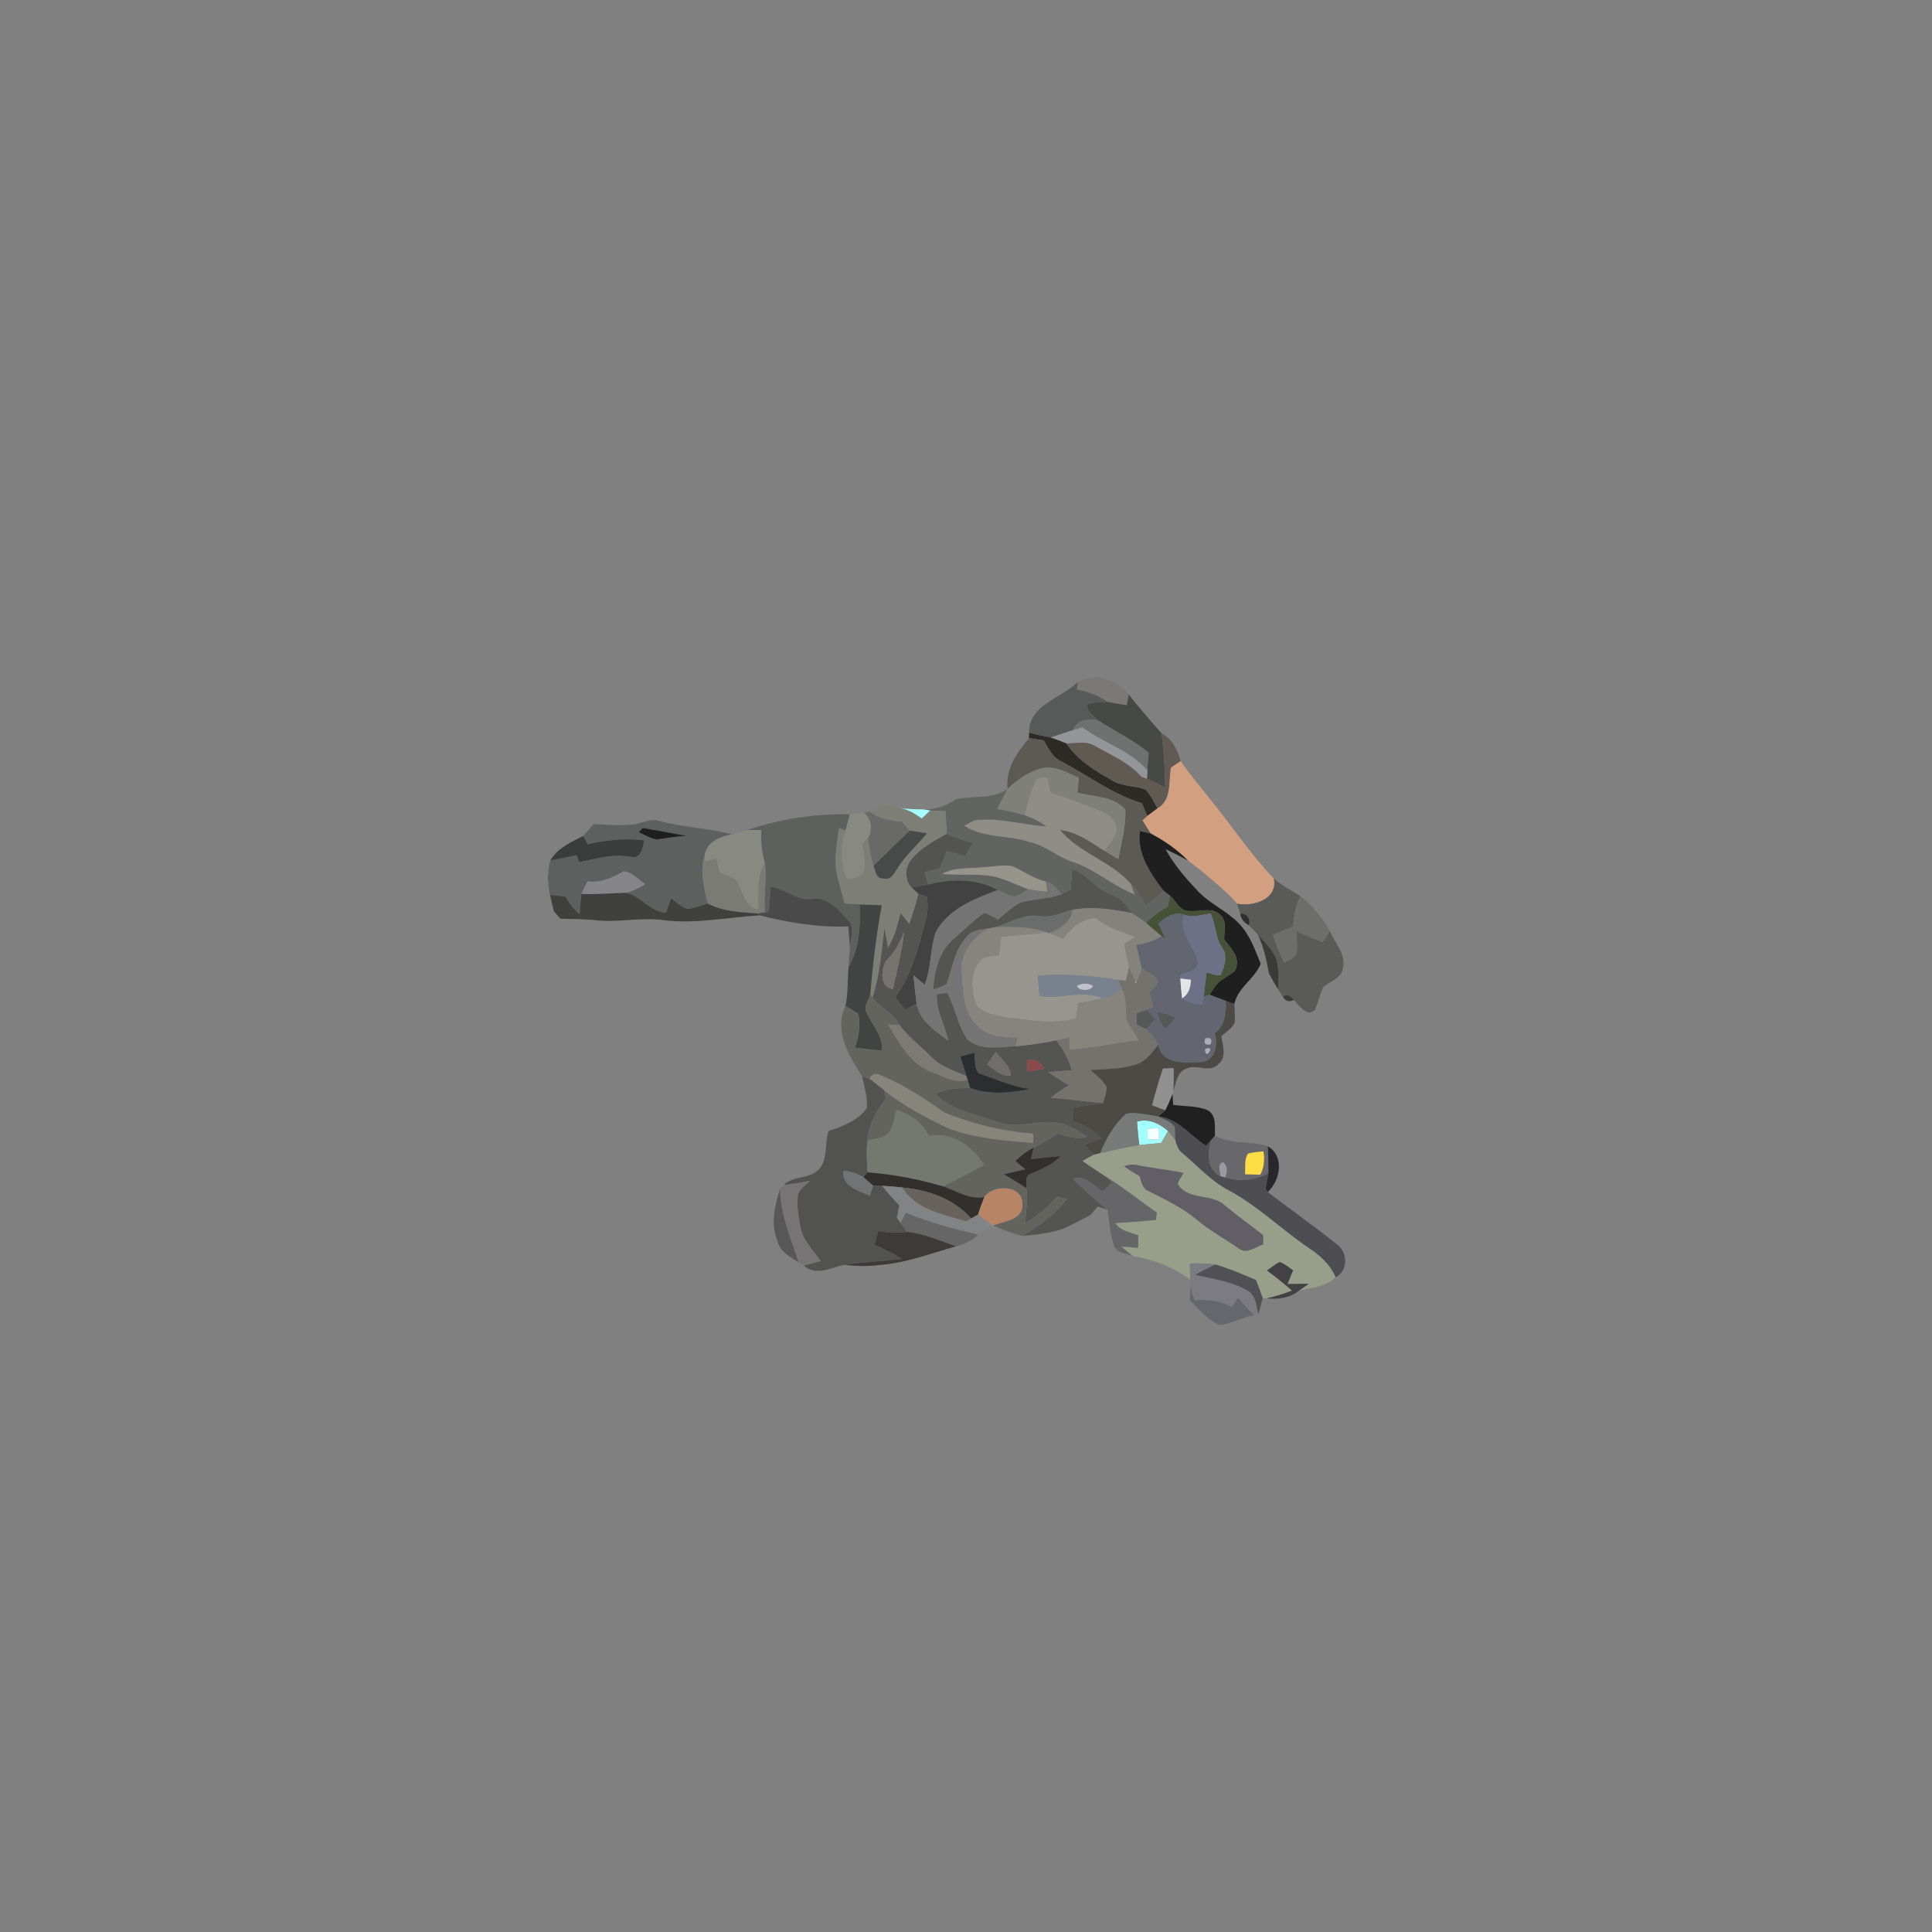 <?xml version="1.0" encoding="UTF-8" ?>
<!DOCTYPE svg PUBLIC "-//W3C//DTD SVG 1.1//EN" "http://www.w3.org/Graphics/SVG/1.1/DTD/svg11.dtd">
<svg width="512pt" height="512pt" viewBox="0 0 512 512" version="1.1" xmlns="http://www.w3.org/2000/svg">
<rect x="0" y="0" width="512" height="512" fill="#808080" stroke="none"/>
<g id="#7b7977ff">
<path fill="#7b7977" opacity="1.00" d=" M 285.60 180.77 C 290.18 178.13 296.01 180.07 299.13 184.05 C 299.00 184.75 298.74 186.17 298.61 186.88 C 296.85 186.61 295.09 186.33 293.36 185.96 C 291.00 184.24 288.25 183.27 285.40 182.74 C 285.45 182.24 285.55 181.26 285.60 180.77 Z" />
</g>
<g id="#575a59ff">
<path fill="#575a59" opacity="1.00" d=" M 272.73 194.17 C 272.61 186.75 281.22 185.11 285.60 180.77 C 285.55 181.26 285.45 182.24 285.40 182.74 C 288.25 183.27 291.00 184.24 293.36 185.96 C 291.63 186.05 289.91 186.20 288.22 186.53 C 287.79 188.45 289.80 189.58 290.88 190.84 C 288.24 190.49 285.44 190.71 284.32 193.50 C 282.35 194.12 280.40 194.82 278.44 195.45 C 276.51 195.10 274.61 194.68 272.73 194.17 Z" />
</g>
<g id="#474947ff">
<path fill="#474947" opacity="1.00" d=" M 299.13 184.05 C 301.92 187.59 304.87 191.02 307.87 194.39 C 307.99 195.74 308.15 197.09 308.30 198.44 L 308.32 198.70 C 308.64 202.06 308.73 205.42 308.81 208.79 C 307.22 207.94 305.63 207.08 303.96 206.38 C 303.99 205.82 304.03 204.70 304.06 204.14 C 304.14 202.58 304.26 201.02 304.39 199.46 C 300.25 196.04 295.35 193.77 290.88 190.84 C 289.80 189.58 287.79 188.45 288.22 186.53 C 289.91 186.20 291.63 186.05 293.36 185.96 C 295.09 186.33 296.85 186.61 298.61 186.88 C 298.74 186.17 299.00 184.75 299.13 184.05 Z" />
</g>
<g id="#6f7070ff">
<path fill="#6f7070" opacity="1.00" d=" M 284.32 193.50 C 285.44 190.71 288.24 190.49 290.88 190.84 C 295.35 193.77 300.25 196.04 304.39 199.46 C 304.26 201.02 304.14 202.58 304.06 204.14 C 299.42 198.84 292.37 196.85 286.81 192.75 C 285.97 192.99 285.14 193.24 284.32 193.50 Z" />
</g>
<g id="#939599ff">
<path fill="#939599" opacity="1.00" d=" M 284.32 193.50 C 285.14 193.24 285.97 192.99 286.81 192.75 C 292.37 196.85 299.42 198.84 304.06 204.14 C 304.03 204.70 303.99 205.82 303.96 206.38 C 303.60 206.26 302.88 206.02 302.51 205.90 C 299.22 202.12 294.52 200.14 290.23 197.75 C 287.94 196.29 285.19 196.99 282.66 197.04 C 281.26 196.49 279.86 195.93 278.44 195.45 C 280.40 194.82 282.35 194.12 284.32 193.50 Z" />
</g>
<g id="#2c2b26ff">
<path fill="#2c2b26" opacity="1.00" d=" M 272.73 194.17 C 274.61 194.68 276.51 195.10 278.44 195.45 C 279.86 195.93 281.26 196.49 282.66 197.04 C 285.64 201.58 290.41 204.39 295.05 206.98 C 297.68 208.53 300.93 208.10 303.66 209.31 C 304.99 210.73 305.80 212.54 306.77 214.21 C 305.85 214.88 304.93 215.56 304.02 216.25 C 303.57 215.11 303.09 213.99 302.62 212.87 C 294.82 210.49 288.28 205.46 281.13 201.73 C 278.85 200.66 277.81 198.27 276.61 196.22 C 275.29 196.01 273.98 195.81 272.68 195.62 C 272.69 195.26 272.72 194.53 272.73 194.17 Z" />
</g>
<g id="#605a53ff">
<path fill="#605a53" opacity="1.00" d=" M 308.30 198.44 C 308.15 197.09 307.99 195.74 307.87 194.39 C 310.78 195.88 312.00 198.75 312.90 201.71 C 312.04 202.27 311.18 202.84 310.33 203.41 C 309.63 207.10 310.61 212.04 306.77 214.21 C 305.80 212.54 304.99 210.73 303.66 209.31 C 300.93 208.10 297.68 208.53 295.05 206.98 C 290.41 204.39 285.64 201.58 282.66 197.04 C 285.19 196.99 287.94 196.29 290.23 197.75 C 294.52 200.14 299.22 202.12 302.51 205.90 C 302.88 206.02 303.60 206.26 303.96 206.38 C 305.63 207.08 307.22 207.94 308.81 208.79 C 308.73 205.42 308.64 202.06 308.32 198.70 C 308.32 198.64 308.31 198.50 308.30 198.44 Z" />
</g>
<g id="#5b5b54ff">
<path fill="#5b5b54" opacity="1.00" d=" M 267.02 209.07 C 266.41 203.81 269.51 199.45 272.68 195.62 C 273.98 195.81 275.29 196.01 276.61 196.22 C 277.81 198.27 278.85 200.66 281.13 201.73 C 288.28 205.46 294.82 210.49 302.62 212.87 C 303.09 213.99 303.57 215.11 304.02 216.25 C 303.72 216.54 303.10 217.11 302.80 217.40 C 303.52 218.58 304.24 219.77 305.02 220.93 C 304.05 220.69 303.07 220.46 302.10 220.24 C 301.28 226.22 304.89 231.47 308.31 236.00 C 306.98 237.62 305.37 238.96 303.47 239.87 C 302.47 237.86 301.40 235.82 299.72 234.29 C 294.42 228.20 286.03 226.16 280.89 219.95 C 285.40 220.35 288.99 223.21 292.70 225.49 C 293.91 226.22 295.14 226.93 296.38 227.65 C 297.17 223.34 298.46 218.90 298.21 214.54 C 295.14 210.92 289.79 211.22 285.54 210.05 C 285.65 208.73 285.77 207.42 285.89 206.11 C 282.99 204.89 280.04 203.08 276.77 203.47 C 273.00 204.17 269.76 206.48 267.02 209.07 Z" />
</g>
<g id="#cac7caff">
<path fill="#cac7ca" opacity="1.00" d=" M 308.30 198.44 C 308.31 198.50 308.32 198.64 308.32 198.70 L 308.30 198.44 Z" />
</g>
<g id="#d29f81ff">
<path fill="#d29f81" opacity="1.00" d=" M 310.33 203.41 C 311.18 202.84 312.04 202.27 312.90 201.71 C 313.97 203.31 315.16 204.83 316.36 206.35 C 316.42 206.43 316.55 206.59 316.61 206.67 C 317.85 208.24 319.09 209.81 320.36 211.37 C 320.42 211.45 320.54 211.60 320.60 211.68 C 326.35 218.66 331.32 226.30 337.58 232.84 C 338.73 238.32 332.08 240.36 327.80 239.48 C 325.24 236.33 321.96 233.91 318.93 231.25 C 318.47 230.88 317.54 230.14 317.08 229.77 C 316.34 229.21 315.61 228.65 314.88 228.10 C 312.00 225.19 308.63 222.84 305.02 220.93 C 304.24 219.77 303.52 218.58 302.80 217.40 C 303.10 217.11 303.72 216.54 304.02 216.25 C 304.93 215.56 305.85 214.88 306.77 214.21 C 310.61 212.04 309.63 207.10 310.33 203.41 Z" />
</g>
<g id="#7f8077ff">
<path fill="#7f8077" opacity="1.00" d=" M 276.77 203.47 C 280.04 203.08 282.99 204.89 285.89 206.11 C 285.77 207.42 285.65 208.73 285.54 210.05 C 289.79 211.22 295.14 210.92 298.21 214.54 C 298.46 218.90 297.17 223.34 296.38 227.65 C 295.14 226.93 293.91 226.22 292.70 225.49 C 293.88 223.72 295.51 222.10 295.97 219.97 C 295.81 217.54 293.72 215.53 291.47 214.82 C 287.07 213.34 282.87 211.35 278.41 210.07 C 278.10 208.71 277.80 207.35 277.51 205.99 C 276.51 206.02 275.54 206.18 274.60 206.47 C 273.16 209.52 272.42 212.83 271.51 216.06 C 269.13 215.35 266.70 214.84 264.26 214.39 C 265.16 212.60 266.04 210.81 267.02 209.07 C 269.76 206.48 273.00 204.17 276.77 203.47 Z" />
</g>
<g id="#8e8e86ff">
<path fill="#8e8e86" opacity="1.00" d=" M 274.60 206.47 C 275.54 206.18 276.51 206.02 277.51 205.99 C 277.80 207.35 278.10 208.71 278.41 210.07 C 282.87 211.35 287.07 213.34 291.47 214.82 C 293.72 215.53 295.81 217.54 295.97 219.97 C 295.51 222.10 293.88 223.72 292.70 225.49 C 288.99 223.21 285.40 220.35 280.89 219.95 C 286.03 226.16 294.42 228.20 299.72 234.29 C 300.07 235.21 300.41 236.13 300.73 237.07 C 294.94 234.80 290.25 230.45 284.34 228.46 C 280.28 227.14 277.02 224.06 272.80 223.13 C 267.12 221.28 260.71 222.18 255.52 218.85 C 256.42 218.29 257.36 217.80 258.34 217.38 C 264.72 216.58 270.97 218.60 277.30 219.00 C 275.51 217.75 273.59 216.72 271.51 216.06 C 272.42 212.83 273.16 209.52 274.60 206.47 Z" />
</g>
<g id="#583c2d9f">
<path fill="#583c2d" opacity="0.62" d=" M 316.36 206.35 C 316.42 206.43 316.55 206.59 316.61 206.67 C 316.55 206.59 316.42 206.43 316.36 206.35 Z" />
</g>
<g id="#626462ff">
<path fill="#626462" opacity="1.00" d=" M 253.49 211.78 C 257.99 210.77 263.01 211.92 267.02 209.07 C 266.04 210.81 265.16 212.60 264.26 214.39 C 266.70 214.84 269.13 215.35 271.51 216.06 C 273.59 216.72 275.51 217.75 277.30 219.00 C 270.97 218.60 264.72 216.58 258.34 217.38 C 257.36 217.80 256.42 218.29 255.52 218.85 C 260.71 222.18 267.12 221.28 272.80 223.13 C 277.02 224.06 280.28 227.14 284.34 228.46 C 290.25 230.45 294.94 234.80 300.73 237.07 C 300.41 236.13 300.07 235.21 299.72 234.29 C 301.40 235.82 302.47 237.86 303.47 239.87 C 305.37 238.96 306.98 237.62 308.31 236.00 C 308.76 236.35 309.66 237.05 310.11 237.40 C 309.90 238.35 309.69 239.31 309.47 240.26 C 307.39 241.48 305.40 242.86 303.69 244.57 C 302.49 243.66 301.22 242.83 299.98 241.99 C 298.50 240.21 297.35 237.87 294.94 237.24 C 290.68 236.00 288.37 231.70 284.12 230.37 C 284.00 232.16 283.88 233.95 283.77 235.75 C 282.96 236.17 282.13 236.58 281.31 236.98 C 280.18 235.56 279.01 234.00 277.12 233.63 C 274.00 232.84 271.35 231.00 268.50 229.61 C 265.70 229.03 262.83 229.77 260.01 229.87 C 256.56 230.29 252.82 229.76 249.70 231.60 C 253.46 231.90 257.23 231.65 260.98 231.94 C 265.08 232.23 268.75 234.21 272.51 235.67 C 271.30 236.39 270.16 237.29 268.79 237.65 C 267.25 237.28 265.83 236.52 264.40 235.87 C 258.72 232.64 252.06 232.94 245.92 234.41 C 245.63 233.30 245.34 232.20 245.05 231.10 C 246.39 230.78 247.72 230.45 249.06 230.13 C 249.65 228.59 250.26 227.07 250.87 225.54 C 252.50 225.99 254.13 226.43 255.77 226.87 C 256.47 225.70 257.16 224.53 257.82 223.34 C 255.44 222.80 253.11 222.02 250.90 220.97 C 250.81 218.95 250.69 216.94 250.55 214.94 C 249.20 214.91 247.86 214.89 246.52 214.79 C 246.08 214.72 245.21 214.57 244.77 214.50 C 247.96 214.62 250.85 213.44 253.49 211.78 Z" />
</g>
<g id="#50382a9c">
<path fill="#50382a" opacity="0.61" d=" M 320.36 211.37 C 320.42 211.45 320.54 211.60 320.60 211.68 C 320.54 211.60 320.42 211.45 320.36 211.37 Z" />
</g>
<g id="#7d7e75ff">
<path fill="#7d7e75" opacity="1.00" d=" M 230.46 215.06 C 231.36 214.41 232.26 213.75 233.16 213.08 C 234.74 213.37 236.32 213.68 237.90 214.00 C 240.27 214.32 242.37 215.48 244.25 216.91 C 245.01 216.21 245.76 215.50 246.52 214.79 C 247.86 214.89 249.20 214.91 250.55 214.94 C 250.69 216.94 250.81 218.95 250.90 220.97 C 247.59 222.85 244.07 224.68 241.61 227.68 C 239.82 229.84 239.64 233.15 241.65 235.24 C 242.09 235.64 242.96 236.45 243.40 236.85 C 242.72 239.57 241.92 242.25 240.98 244.89 C 240.21 243.93 239.44 242.96 238.68 242.00 C 237.82 245.14 237.13 248.40 235.32 251.17 C 234.98 249.43 234.70 247.70 234.42 245.95 C 233.61 252.12 233.18 258.42 231.24 264.37 L 230.63 263.54 C 231.28 255.62 232.25 247.74 233.67 239.92 C 231.73 239.82 229.78 239.77 227.84 239.69 C 226.49 239.62 225.15 239.52 223.80 239.44 C 223.04 236.23 221.91 233.10 221.44 229.83 C 221.16 226.34 221.91 222.87 222.29 219.42 C 222.74 219.58 223.64 219.90 224.10 220.06 C 222.62 224.29 222.78 228.82 224.42 232.97 C 226.24 232.74 228.52 232.50 229.12 230.41 C 229.30 228.08 228.81 225.76 228.55 223.46 C 228.93 223.12 229.68 222.43 230.06 222.09 C 230.34 224.58 230.83 227.05 231.48 229.48 C 232.06 230.82 232.18 233.01 234.16 232.79 C 236.14 233.38 237.02 231.26 237.94 229.97 C 240.05 226.55 243.14 223.92 245.66 220.83 C 244.13 220.55 242.60 220.35 241.07 220.12 C 240.35 219.37 239.69 218.57 239.05 217.76 C 236.01 217.53 232.90 217.07 230.46 215.06 Z" />
</g>
<g id="#a3ffffff">
<path fill="#a3ffff" opacity="1.00" d=" M 237.90 214.00 C 240.16 214.46 242.47 214.46 244.77 214.50 C 245.21 214.57 246.08 214.72 246.52 214.79 C 245.76 215.50 245.01 216.21 244.25 216.91 C 242.37 215.48 240.27 214.32 237.90 214.00 Z" />
<path fill="#a3ffff" opacity="1.00" d=" M 301.32 297.23 C 304.34 296.34 307.31 297.73 309.54 299.73 C 308.93 300.79 308.32 301.84 307.72 302.91 C 305.79 303.07 303.86 303.22 301.94 303.47 C 301.64 301.39 301.46 299.31 301.32 297.23 M 304.13 299.11 C 304.13 299.81 304.14 301.20 304.14 301.90 C 304.90 301.93 306.40 301.99 307.15 302.02 C 307.15 301.26 307.14 299.74 307.14 298.98 C 306.38 299.02 304.88 299.08 304.13 299.11 Z" />
</g>
<g id="#696a66ff">
<path fill="#696a66" opacity="1.00" d=" M 228.98 215.44 C 229.35 215.35 230.09 215.16 230.46 215.06 C 232.90 217.07 236.01 217.53 239.05 217.76 C 239.69 218.57 240.35 219.37 241.07 220.12 C 237.85 223.21 234.65 226.33 231.48 229.48 C 230.83 227.05 230.34 224.58 230.06 222.09 C 231.25 219.72 231.00 217.25 228.98 215.44 Z" />
</g>
<g id="#5e605eff">
<path fill="#5e605e" opacity="1.00" d=" M 197.92 219.98 C 206.70 217.02 215.94 215.60 225.20 215.79 C 224.83 217.21 224.46 218.64 224.10 220.06 C 223.64 219.90 222.74 219.58 222.29 219.42 C 221.91 222.87 221.16 226.34 221.44 229.83 C 221.91 233.10 223.04 236.23 223.80 239.44 C 225.15 239.52 226.49 239.62 227.84 239.69 C 227.99 245.33 227.88 251.28 224.88 256.28 C 224.98 254.59 225.10 252.90 225.24 251.22 C 225.41 248.65 226.76 245.49 224.46 243.48 C 222.04 240.91 219.20 237.56 215.25 238.24 C 211.20 238.83 208.11 235.49 204.22 234.98 C 204.07 237.20 203.94 239.42 203.71 241.63 L 202.79 241.79 C 202.24 237.43 203.31 233.05 202.68 228.72 C 201.88 225.87 201.55 222.92 201.76 219.96 C 200.48 219.95 199.20 219.95 197.92 219.98 Z" />
</g>
<g id="#888a81ff">
<path fill="#888a81" opacity="1.00" d=" M 225.20 215.79 C 226.46 215.72 227.72 215.61 228.98 215.44 C 231.00 217.25 231.25 219.72 230.06 222.09 C 229.68 222.43 228.93 223.12 228.55 223.46 C 228.81 225.76 229.30 228.08 229.12 230.41 C 228.52 232.50 226.24 232.74 224.42 232.97 C 222.78 228.82 222.62 224.29 224.10 220.06 C 224.46 218.64 224.83 217.21 225.20 215.79 Z" />
</g>
<g id="#5e5f5fff">
<path fill="#5e5f5f" opacity="1.00" d=" M 167.75 218.52 C 169.82 218.27 171.78 217.14 173.88 217.33 C 180.44 219.27 187.34 219.37 193.95 221.10 C 190.77 221.80 187.20 223.11 186.71 226.84 C 185.41 231.01 186.61 235.34 187.56 239.45 C 185.78 240.00 184.01 240.64 182.15 240.89 C 180.52 240.28 179.23 239.06 177.84 238.05 C 177.39 239.32 176.94 240.59 176.50 241.86 C 172.17 241.74 169.92 237.30 165.79 236.60 C 167.66 236.18 169.37 235.29 171.01 234.34 C 169.21 233.11 167.59 231.19 165.35 230.89 C 162.36 232.52 159.23 234.07 155.71 233.57 C 155.14 234.67 154.58 235.78 154.08 236.91 C 153.84 238.69 153.74 240.48 153.59 242.27 C 152.08 240.95 150.81 239.40 149.90 237.62 C 148.52 237.46 147.14 237.31 145.77 237.17 C 145.06 234.14 145.01 230.98 145.86 227.98 C 148.19 227.63 150.50 227.17 152.80 226.61 C 152.98 227.08 153.33 228.02 153.51 228.48 C 158.08 227.54 162.72 226.18 167.42 227.10 C 169.90 227.59 170.41 224.44 170.70 222.67 C 165.70 222.11 160.65 222.59 155.76 223.74 C 155.36 222.99 154.96 222.25 154.55 221.52 C 155.50 220.50 156.40 219.44 157.31 218.39 C 160.78 218.52 164.28 218.90 167.75 218.52 M 170.32 219.45 C 170.07 219.73 169.56 220.29 169.30 220.57 C 170.87 221.23 172.36 222.21 174.07 222.46 C 176.71 222.13 179.32 221.56 181.99 221.55 C 178.11 220.80 174.22 220.07 170.32 219.45 Z" />
</g>
<g id="#000000c1">
<path fill="#000000" opacity="0.76" d=" M 170.32 219.45 C 174.22 220.07 178.11 220.80 181.99 221.55 C 179.32 221.56 176.71 222.13 174.07 222.46 C 172.36 222.21 170.87 221.23 169.30 220.57 C 169.56 220.29 170.07 219.73 170.32 219.45 Z" />
<path fill="#000000" opacity="0.76" d=" M 302.10 220.24 C 303.07 220.46 304.05 220.69 305.02 220.93 C 308.63 222.84 312.00 225.19 314.88 228.10 C 312.92 226.99 310.90 225.99 308.87 225.02 C 311.16 229.25 314.34 232.90 317.65 236.35 C 320.80 239.64 325.17 241.41 328.31 244.72 C 331.21 247.67 332.55 251.67 334.10 255.40 C 332.50 259.47 328.00 261.66 327.11 266.10 C 326.56 265.90 325.45 265.48 324.90 265.27 C 323.44 264.72 321.98 264.15 320.53 263.62 C 321.58 262.02 322.50 260.22 324.31 259.33 C 325.56 258.29 327.76 257.76 327.73 255.79 C 328.21 253.01 325.89 251.02 324.43 249.00 C 324.31 246.86 325.28 244.17 323.46 242.53 C 321.31 240.24 317.95 241.73 315.23 241.41 C 312.69 241.64 311.70 238.82 310.11 237.40 C 309.66 237.05 308.76 236.35 308.31 236.00 C 304.89 231.47 301.28 226.22 302.10 220.24 Z" />
</g>
<g id="#888a82ff">
<path fill="#888a82" opacity="1.00" d=" M 193.95 221.10 C 195.27 220.73 196.59 220.34 197.92 219.98 C 199.20 219.95 200.48 219.95 201.76 219.96 C 201.55 222.92 201.88 225.87 202.68 228.72 C 200.36 232.48 201.12 236.87 200.91 241.05 C 196.94 240.30 196.93 235.79 194.89 233.11 C 193.54 232.35 192.07 231.84 190.64 231.27 C 190.37 230.03 190.12 228.79 189.87 227.55 C 188.86 227.82 187.86 228.09 186.86 228.36 C 186.82 227.98 186.74 227.22 186.71 226.84 C 187.20 223.11 190.77 221.80 193.95 221.10 Z" />
</g>
<g id="#484a49ff">
<path fill="#484a49" opacity="1.00" d=" M 241.07 220.12 C 242.60 220.35 244.13 220.55 245.66 220.83 C 243.14 223.92 240.05 226.55 237.94 229.97 C 237.02 231.26 236.14 233.38 234.16 232.79 C 232.18 233.01 232.06 230.82 231.48 229.48 C 234.65 226.33 237.85 223.21 241.07 220.12 Z" />
</g>
<g id="#535351ff">
<path fill="#535351" opacity="1.00" d=" M 241.61 227.68 C 244.07 224.68 247.59 222.85 250.90 220.97 C 253.11 222.02 255.44 222.80 257.82 223.34 C 257.16 224.53 256.47 225.70 255.77 226.87 C 254.13 226.43 252.50 225.99 250.87 225.54 C 250.26 227.07 249.65 228.59 249.06 230.13 C 247.72 230.45 246.39 230.78 245.05 231.10 C 245.34 232.20 245.63 233.30 245.92 234.41 C 244.49 234.67 243.07 234.95 241.65 235.24 C 239.64 233.15 239.82 229.84 241.61 227.68 Z" />
</g>
<g id="#3a3d3cff">
<path fill="#3a3d3c" opacity="1.00" d=" M 145.86 227.98 C 147.81 224.71 151.32 223.18 154.55 221.52 C 154.96 222.25 155.36 222.99 155.76 223.74 C 160.65 222.59 165.70 222.11 170.70 222.67 C 170.41 224.44 169.90 227.59 167.42 227.10 C 162.72 226.18 158.08 227.54 153.51 228.48 C 153.33 228.02 152.98 227.08 152.80 226.61 C 150.50 227.17 148.19 227.63 145.86 227.98 Z" />
</g>
<g id="#0000000d">
</g>
<g id="#7a7b74ff">
<path fill="#7a7b74" opacity="1.00" d=" M 187.56 239.45 C 186.61 235.34 185.41 231.01 186.71 226.84 C 186.74 227.22 186.82 227.98 186.86 228.36 C 187.86 228.09 188.86 227.82 189.87 227.55 C 190.12 228.79 190.37 230.03 190.64 231.27 C 192.07 231.84 193.54 232.35 194.89 233.11 C 196.93 235.79 196.94 240.30 200.91 241.05 C 201.12 236.87 200.36 232.48 202.68 228.72 C 203.31 233.05 202.24 237.43 202.79 241.79 C 202.25 241.86 201.16 242.01 200.62 242.09 C 196.17 241.72 191.60 241.59 187.56 239.45 Z" />
</g>
<g id="#97948cff">
<path fill="#97948c" opacity="1.00" d=" M 260.01 229.87 C 262.83 229.77 265.70 229.03 268.50 229.61 C 271.35 231.00 274.00 232.84 277.12 233.63 C 277.24 234.30 277.46 235.66 277.57 236.33 C 275.88 236.16 274.18 235.98 272.51 235.67 C 268.75 234.21 265.08 232.23 260.98 231.94 C 257.23 231.65 253.46 231.90 249.70 231.60 C 252.82 229.76 256.56 230.29 260.01 229.87 Z" />
</g>
<g id="#848489ff">
<path fill="#848489" opacity="1.00" d=" M 165.35 230.89 C 167.59 231.19 169.21 233.11 171.01 234.34 C 169.37 235.29 167.66 236.18 165.79 236.60 C 161.89 236.71 157.99 237.09 154.08 236.91 C 154.58 235.78 155.14 234.67 155.71 233.57 C 159.23 234.07 162.36 232.52 165.35 230.89 Z" />
</g>
<g id="#545553ff">
<path fill="#545553" opacity="1.00" d=" M 284.12 230.37 C 288.37 231.70 290.68 236.00 294.94 237.24 C 297.35 237.87 298.50 240.21 299.98 241.99 C 294.84 240.95 289.52 240.18 284.30 241.08 C 281.45 241.91 278.61 243.24 275.56 242.77 C 271.36 242.11 267.67 244.57 263.80 245.71 C 263.36 245.78 262.46 245.94 262.02 246.01 C 260.01 246.45 257.58 246.43 256.22 248.24 C 252.95 251.69 252.44 256.57 250.83 260.84 C 249.74 261.50 248.49 261.78 247.31 262.20 C 247.59 257.31 248.86 252.07 252.74 248.75 C 255.50 246.50 257.95 243.84 260.93 241.87 C 262.15 242.39 263.31 243.06 264.48 243.70 C 266.36 242.14 268.12 240.38 270.29 239.22 C 273.90 238.18 277.75 238.25 281.31 236.98 C 282.13 236.58 282.96 236.17 283.77 235.75 C 283.88 233.95 284.00 232.16 284.12 230.37 Z" />
</g>
<g id="#5c4435ba">
<path fill="#5c4435" opacity="0.73" d=" M 317.08 229.77 C 317.54 230.14 318.47 230.88 318.93 231.25 C 318.47 230.88 317.54 230.14 317.08 229.77 Z" />
</g>
<g id="#414241ff">
<path fill="#414241" opacity="1.00" d=" M 245.92 234.41 C 252.06 232.94 258.72 232.64 264.40 235.87 C 258.23 238.19 251.37 240.89 248.01 246.96 C 246.44 251.49 246.83 256.48 245.05 260.98 C 244.05 260.13 243.05 259.29 242.06 258.44 C 242.35 260.97 242.59 263.50 242.90 266.03 C 241.90 266.55 240.91 267.07 239.92 267.60 C 238.98 266.49 238.07 265.38 237.16 264.26 C 241.79 258.20 243.43 250.64 245.42 243.45 C 245.95 241.59 245.86 239.65 245.70 237.75 C 245.13 237.53 243.97 237.08 243.40 236.85 C 242.96 236.45 242.09 235.64 241.65 235.24 C 243.07 234.95 244.49 234.67 245.92 234.41 Z" />
</g>
<g id="#747474ff">
<path fill="#747474" opacity="1.00" d=" M 277.12 233.63 C 279.01 234.00 280.18 235.56 281.31 236.98 C 277.75 238.25 273.90 238.18 270.29 239.22 C 268.12 240.38 266.36 242.14 264.48 243.70 C 263.31 243.06 262.15 242.39 260.93 241.87 C 257.95 243.84 255.50 246.50 252.74 248.75 C 248.86 252.07 247.59 257.31 247.31 262.20 C 248.49 261.78 249.74 261.50 250.83 260.84 C 252.44 256.57 252.95 251.69 256.22 248.24 C 257.58 246.43 260.01 246.45 262.02 246.01 C 257.95 248.32 254.32 252.57 254.84 257.52 C 255.42 262.43 254.91 268.36 259.18 271.83 C 261.80 274.95 266.07 274.80 269.77 275.01 C 269.60 275.58 269.25 276.71 269.07 277.28 C 264.90 277.48 259.83 278.52 256.39 275.52 C 253.77 271.79 253.12 267.09 251.00 263.09 C 250.33 263.20 248.99 263.42 248.31 263.53 C 248.10 267.89 250.48 271.72 251.35 275.88 C 247.96 273.22 243.66 270.66 242.90 266.03 C 242.59 263.50 242.35 260.97 242.06 258.44 C 243.05 259.29 244.05 260.13 245.05 260.98 C 246.83 256.48 246.44 251.49 248.01 246.96 C 251.37 240.89 258.23 238.19 264.40 235.87 C 265.83 236.52 267.25 237.28 268.79 237.65 C 270.16 237.29 271.30 236.39 272.51 235.67 C 274.18 235.98 275.88 236.16 277.57 236.33 C 277.46 235.66 277.24 234.30 277.12 233.63 Z" />
</g>
<g id="#5a5a59ff">
<path fill="#5a5a59" opacity="1.00" d=" M 337.58 232.84 C 339.73 234.71 342.30 235.99 344.70 237.51 C 343.18 239.90 343.04 242.78 342.65 245.50 C 340.85 246.26 339.07 247.04 337.29 247.82 C 338.20 250.29 339.19 252.73 340.31 255.11 C 341.47 254.41 343.10 254.03 343.61 252.61 C 343.87 250.67 343.63 248.71 343.52 246.78 C 345.82 247.80 348.15 248.74 350.51 249.65 C 351.14 248.68 351.78 247.71 352.43 246.75 C 353.78 249.96 356.88 253.05 355.84 256.76 C 355.43 259.42 352.33 259.96 350.65 261.63 C 349.76 263.57 349.31 265.68 348.48 267.64 C 346.34 269.68 344.28 266.39 342.84 265.00 C 342.11 263.77 341.15 263.46 339.96 264.09 C 339.64 263.61 339.02 262.64 338.71 262.16 C 338.74 259.63 338.99 257.05 338.37 254.57 C 337.43 251.82 335.23 249.79 333.35 247.68 C 332.56 246.81 331.75 245.97 330.90 245.18 C 331.64 243.72 330.31 241.84 328.68 242.17 C 328.40 241.26 328.11 240.36 327.80 239.48 C 332.08 240.36 338.73 238.32 337.58 232.84 Z" />
</g>
<g id="#494a49ff">
<path fill="#494a49" opacity="1.00" d=" M 204.22 234.98 C 208.11 235.49 211.20 238.83 215.25 238.24 C 219.20 237.56 222.04 240.91 224.46 243.48 C 226.76 245.49 225.41 248.65 225.24 251.22 C 225.14 249.31 224.97 247.41 224.80 245.52 C 216.88 245.83 209.00 244.50 201.35 242.58 L 200.62 242.09 C 201.16 242.01 202.25 241.86 202.79 241.79 L 203.71 241.63 C 203.94 239.42 204.07 237.20 204.22 234.98 Z" />
</g>
<g id="#40403efe">
<path fill="#40403e" opacity="1.00" d=" M 154.08 236.91 C 157.99 237.09 161.89 236.71 165.79 236.60 C 169.92 237.30 172.17 241.74 176.50 241.86 C 176.94 240.59 177.39 239.32 177.84 238.05 C 179.23 239.06 180.52 240.28 182.15 240.89 C 184.01 240.64 185.78 240.00 187.56 239.45 C 191.60 241.59 196.17 241.72 200.62 242.09 L 201.35 242.58 C 192.91 243.05 184.48 244.93 176.00 243.86 C 169.67 242.99 163.33 244.67 157.02 243.78 C 154.18 243.55 151.34 243.53 148.50 243.46 C 148.07 242.97 147.21 241.99 146.78 241.50 C 146.44 240.06 146.07 238.62 145.77 237.17 C 147.14 237.31 148.52 237.46 149.90 237.62 C 150.81 239.40 152.08 240.95 153.59 242.27 C 153.74 240.48 153.84 238.69 154.08 236.91 Z" />
</g>
<g id="#545452ff">
<path fill="#545452" opacity="1.00" d=" M 243.40 236.85 C 243.97 237.08 245.13 237.53 245.70 237.75 C 245.86 239.65 245.95 241.59 245.42 243.45 C 243.43 250.64 241.79 258.20 237.16 264.26 C 238.07 265.38 238.98 266.49 239.92 267.60 C 240.91 267.07 241.90 266.55 242.90 266.03 C 243.66 270.66 247.96 273.22 251.35 275.88 C 250.48 271.72 248.10 267.89 248.31 263.53 C 248.99 263.42 250.33 263.20 251.00 263.09 C 253.12 267.09 253.77 271.79 256.39 275.52 C 259.83 278.52 264.90 277.48 269.07 277.28 C 272.71 276.92 276.34 276.46 279.93 275.71 C 281.79 278.06 283.18 280.74 284.07 283.60 C 281.96 283.76 279.86 283.93 277.76 284.11 C 279.56 285.34 281.40 286.50 283.28 287.62 C 281.59 288.58 279.97 289.66 278.51 290.95 C 283.14 291.19 287.72 291.95 292.34 292.35 C 289.67 292.72 287.02 293.14 284.37 293.56 C 284.33 294.77 284.29 295.99 284.27 297.21 C 287.19 297.96 289.84 299.43 291.84 301.71 C 290.30 302.28 288.77 302.85 287.23 303.42 C 288.15 304.28 289.06 305.15 290.01 305.99 C 288.94 306.50 287.91 307.07 286.89 307.66 C 288.94 309.13 291.06 310.49 293.16 311.88 C 293.56 312.27 294.35 313.04 294.74 313.43 C 293.89 314.18 293.04 314.94 292.19 315.70 C 289.80 314.30 287.51 311.30 284.43 312.40 C 287.21 315.37 290.33 318.00 293.50 320.55 C 292.85 320.36 291.54 319.97 290.89 319.77 C 290.27 320.49 289.67 321.21 289.07 321.94 C 286.65 323.23 284.21 324.48 281.74 325.67 C 278.17 326.75 274.47 327.38 270.74 327.48 C 275.38 325.09 279.43 321.80 282.80 317.83 C 281.93 317.58 281.06 317.33 280.19 317.09 C 277.65 319.84 274.84 322.36 271.56 324.20 C 272.07 321.13 272.21 318.01 272.01 314.91 C 272.18 313.68 271.47 311.59 273.10 311.12 C 275.92 309.81 278.93 308.71 281.09 306.37 C 278.47 306.59 275.86 306.89 273.25 307.18 C 273.48 306.16 273.71 305.14 273.94 304.12 C 276.14 303.01 278.27 301.77 280.30 300.39 C 282.84 301.16 285.49 302.11 288.15 301.22 C 285.23 299.45 282.17 297.37 278.62 297.40 C 273.97 297.11 269.22 299.15 264.68 297.42 C 258.92 295.38 252.37 294.48 247.91 289.93 C 250.73 288.43 253.99 288.35 257.11 288.33 C 262.24 290.24 267.70 289.64 272.95 288.62 C 268.25 287.96 263.91 285.97 259.45 284.47 C 258.02 283.13 258.53 280.79 258.17 279.00 C 256.95 279.32 255.73 279.65 254.51 279.97 C 255.06 281.71 255.60 283.46 256.15 285.21 C 252.92 283.78 249.37 282.75 246.85 280.13 C 244.07 277.27 240.75 274.92 238.41 271.66 C 236.87 268.42 233.23 267.22 231.24 264.37 C 233.18 258.42 233.61 252.12 234.42 245.95 C 234.70 247.70 234.98 249.43 235.32 251.17 C 237.13 248.40 237.82 245.14 238.68 242.00 C 239.44 242.96 240.21 243.93 240.98 244.89 C 241.92 242.25 242.72 239.57 243.40 236.85 M 234.74 254.70 C 233.50 257.02 233.10 261.80 236.64 262.09 C 237.77 257.06 239.05 252.05 239.62 246.91 C 238.46 249.80 237.03 252.54 234.74 254.70 M 261.60 282.12 C 263.50 283.38 265.35 285.43 267.87 285.00 C 267.81 282.39 265.33 280.70 263.89 278.75 C 263.12 279.86 262.36 280.99 261.60 282.12 M 272.25 280.95 C 272.24 281.71 272.21 283.23 272.20 283.99 C 273.71 283.77 275.21 283.52 276.71 283.20 C 275.70 281.49 274.27 280.45 272.25 280.95 Z" />
</g>
<g id="#475137fe">
<path fill="#475137" opacity="1.00" d=" M 310.11 237.40 C 311.70 238.82 312.69 241.64 315.23 241.41 C 317.95 241.73 321.31 240.24 323.46 242.53 C 325.28 244.17 324.31 246.86 324.43 249.00 C 325.89 251.02 328.21 253.01 327.73 255.79 C 327.76 257.76 325.56 258.29 324.31 259.33 C 322.50 260.22 321.58 262.02 320.53 263.62 C 320.14 263.75 319.36 264.01 318.98 264.15 C 319.24 262.00 319.48 259.86 319.75 257.73 C 320.97 257.98 322.21 258.69 323.48 258.39 C 324.52 256.18 325.49 253.24 323.85 251.07 C 321.97 248.40 322.27 244.93 320.81 242.08 C 318.49 242.41 316.15 243.21 313.83 242.44 C 311.22 241.43 308.93 243.16 307.00 244.71 C 307.64 246.08 308.28 247.47 308.89 248.86 C 308.61 248.66 308.05 248.27 307.77 248.07 C 306.38 246.93 305.06 245.71 303.69 244.57 C 305.40 242.86 307.39 241.48 309.47 240.26 C 309.69 239.31 309.90 238.35 310.11 237.40 Z" />
</g>
<g id="#6d6d6cff">
<path fill="#6d6d6c" opacity="1.00" d=" M 342.65 245.50 C 343.04 242.78 343.18 239.90 344.70 237.51 C 347.87 240.03 350.45 243.23 352.43 246.75 C 351.78 247.71 351.14 248.68 350.51 249.65 C 348.15 248.74 345.82 247.80 343.52 246.78 C 343.63 248.71 343.87 250.67 343.61 252.61 C 343.10 254.03 341.47 254.41 340.31 255.11 C 339.19 252.73 338.20 250.29 337.29 247.82 C 339.07 247.04 340.85 246.26 342.65 245.50 Z" />
</g>
<g id="#424443ff">
<path fill="#424443" opacity="1.00" d=" M 227.84 239.69 C 229.78 239.77 231.73 239.82 233.67 239.92 C 232.25 247.74 231.28 255.62 230.63 263.54 C 230.26 264.94 229.18 266.27 229.39 267.75 C 230.83 271.34 234.09 274.32 233.76 278.47 C 231.35 278.25 228.94 277.95 226.54 277.63 C 227.66 274.77 228.02 271.70 227.48 268.68 C 226.34 267.98 225.20 267.29 224.07 266.60 C 224.79 263.21 224.55 259.71 224.88 256.28 C 227.88 251.28 227.99 245.33 227.84 239.69 Z" />
</g>
<g id="#0000000c">
</g>
<g id="#6a6d6bff">
<path fill="#6a6d6b" opacity="1.00" d=" M 275.56 242.77 C 278.61 243.24 281.45 241.91 284.30 241.08 C 283.78 244.53 280.85 246.17 277.89 247.28 L 277.24 247.07 C 272.95 245.42 268.30 245.69 263.80 245.71 C 267.67 244.57 271.36 242.11 275.56 242.77 Z" />
</g>
<g id="#83827cff">
<path fill="#83827c" opacity="1.00" d=" M 284.30 241.08 C 289.52 240.18 294.84 240.95 299.98 241.99 C 301.22 242.83 302.49 243.66 303.69 244.57 C 305.06 245.71 306.38 246.93 307.77 248.07 C 305.83 249.48 303.49 250.04 301.18 250.45 C 301.62 252.51 302.11 254.56 302.57 256.63 C 302.24 257.93 301.70 259.16 301.10 260.36 L 300.87 260.04 C 300.32 258.82 299.76 257.62 299.23 256.40 C 298.74 254.33 298.30 252.24 297.91 250.15 C 298.85 249.55 299.79 248.95 300.73 248.35 C 297.28 246.80 293.37 245.97 290.53 243.33 C 286.74 243.42 283.91 245.83 281.82 248.78 C 280.51 248.27 279.21 247.75 277.89 247.28 C 280.85 246.17 283.78 244.53 284.30 241.08 Z" />
</g>
<g id="#636571ff">
<path fill="#636571" opacity="1.00" d=" M 307.00 244.71 C 308.93 243.16 311.22 241.43 313.83 242.44 C 312.13 247.08 316.48 250.64 317.50 254.87 C 317.54 257.41 314.51 257.55 312.80 258.48 C 312.80 258.69 312.80 259.10 312.79 259.30 C 312.88 261.06 313.07 262.82 313.25 264.58 C 314.90 265.50 316.66 266.28 318.60 266.11 C 318.70 265.62 318.88 264.64 318.98 264.15 C 319.36 264.01 320.14 263.75 320.53 263.62 C 321.98 264.15 323.44 264.72 324.90 265.27 C 324.90 268.40 324.73 271.81 321.94 273.81 C 322.71 276.69 322.30 280.53 318.92 281.42 C 314.71 281.66 307.97 282.41 306.94 276.91 C 306.12 275.37 305.07 273.96 303.81 272.74 C 304.57 271.83 305.34 270.92 306.10 270.01 C 305.37 269.19 304.64 268.37 303.91 267.55 C 304.33 267.38 305.16 267.03 305.58 266.86 C 305.26 265.56 304.96 264.26 304.67 262.96 C 305.42 262.15 306.20 261.36 306.85 260.47 C 306.75 258.33 303.98 257.82 302.57 256.63 C 302.11 254.56 301.62 252.51 301.18 250.45 C 303.49 250.04 305.83 249.48 307.77 248.07 C 308.05 248.27 308.61 248.66 308.89 248.86 C 308.28 247.47 307.64 246.08 307.00 244.71 M 306.79 268.17 C 306.90 269.91 307.63 271.44 308.92 272.63 C 309.82 271.68 310.71 270.73 311.59 269.76 C 310.08 268.98 308.46 268.45 306.79 268.17 M 319.40 275.21 C 318.95 276.59 319.44 277.09 320.85 276.73 C 321.29 275.35 320.81 274.84 319.40 275.21 M 319.34 278.07 C 319.49 281.40 322.32 276.52 319.34 278.07 Z" />
</g>
<g id="#6d7086ff">
<path fill="#6d7086" opacity="1.00" d=" M 313.83 242.44 C 316.15 243.21 318.49 242.41 320.81 242.08 C 322.27 244.93 321.97 248.40 323.85 251.07 C 325.49 253.24 324.52 256.18 323.48 258.39 C 322.21 258.69 320.97 257.98 319.75 257.73 C 319.48 259.86 319.24 262.00 318.98 264.15 C 318.88 264.64 318.70 265.62 318.60 266.11 C 316.66 266.28 314.90 265.50 313.25 264.58 C 315.06 263.50 315.54 261.61 315.62 259.65 C 314.92 259.56 313.50 259.39 312.79 259.30 C 312.80 259.10 312.80 258.69 312.80 258.48 C 314.51 257.55 317.54 257.41 317.50 254.87 C 316.48 250.64 312.13 247.08 313.83 242.44 Z" />
</g>
<g id="#1d1e20d4">
<path fill="#1d1e20" opacity="0.83" d=" M 328.68 242.17 C 330.31 241.84 331.64 243.72 330.90 245.18 C 329.75 244.53 328.85 243.50 328.68 242.17 Z" />
</g>
<g id="#97958eff">
<path fill="#97958e" opacity="1.00" d=" M 281.82 248.78 C 283.91 245.83 286.74 243.42 290.53 243.33 C 293.37 245.97 297.28 246.80 300.73 248.35 C 299.79 248.95 298.85 249.55 297.91 250.15 C 298.30 252.24 298.74 254.33 299.23 256.40 C 298.95 257.58 298.64 258.76 298.33 259.93 C 297.82 259.87 296.79 259.75 296.28 259.69 C 289.26 258.51 282.13 257.99 275.02 258.53 C 275.17 260.32 275.33 262.11 275.47 263.91 C 281.08 264.86 286.93 262.25 292.30 264.56 C 290.11 265.05 287.90 265.45 285.70 265.84 C 285.52 267.19 285.35 268.53 285.19 269.88 C 279.01 271.64 272.56 270.25 266.32 269.59 C 263.32 268.78 258.79 268.45 258.18 264.68 C 257.32 261.36 257.30 257.37 259.71 254.67 C 260.95 253.22 263.07 253.50 264.77 253.12 C 264.96 251.49 265.15 249.86 265.34 248.23 C 269.31 247.94 273.28 247.56 277.24 247.07 L 277.89 247.28 C 279.21 247.75 280.51 248.27 281.82 248.78 Z" />
</g>
<g id="#87847eff">
<path fill="#87847e" opacity="1.00" d=" M 262.02 246.01 C 262.46 245.94 263.36 245.78 263.80 245.71 C 268.30 245.69 272.95 245.42 277.24 247.07 C 273.28 247.56 269.31 247.94 265.34 248.23 C 265.15 249.86 264.96 251.49 264.77 253.12 C 263.07 253.50 260.95 253.22 259.71 254.67 C 257.30 257.37 257.32 261.36 258.18 264.68 C 258.79 268.45 263.32 268.78 266.32 269.59 C 272.56 270.25 279.01 271.64 285.19 269.88 C 285.35 268.53 285.52 267.19 285.70 265.84 C 287.90 265.45 290.11 265.05 292.30 264.56 C 294.19 264.27 295.72 263.03 297.29 262.04 C 298.57 264.44 298.38 267.17 298.53 269.80 C 299.21 271.96 300.67 273.77 301.84 275.69 C 295.65 276.26 289.61 277.90 283.39 278.13 C 283.38 277.07 283.36 276.02 283.36 274.97 C 282.21 275.22 281.07 275.47 279.93 275.71 C 276.34 276.46 272.71 276.92 269.07 277.28 C 269.25 276.71 269.60 275.58 269.77 275.01 C 266.07 274.80 261.80 274.95 259.18 271.83 C 254.91 268.36 255.42 262.43 254.84 257.52 C 254.32 252.57 257.95 248.32 262.02 246.01 Z" />
</g>
<g id="#77736dff">
<path fill="#77736d" opacity="1.00" d=" M 234.74 254.70 C 237.03 252.54 238.46 249.80 239.62 246.91 C 239.05 252.05 237.77 257.06 236.64 262.09 C 233.10 261.80 233.50 257.02 234.74 254.70 Z" />
</g>
<g id="#333332e9">
<path fill="#333332" opacity="0.91" d=" M 333.35 247.68 C 335.23 249.79 337.43 251.82 338.37 254.57 C 338.99 257.05 338.74 259.63 338.71 262.16 C 337.82 260.75 336.97 259.32 336.25 257.83 C 335.64 254.35 334.87 250.88 333.35 247.68 Z" />
</g>
<g id="#74726cff">
<path fill="#74726c" opacity="1.00" d=" M 299.23 256.40 C 299.76 257.62 300.32 258.82 300.87 260.04 C 300.90 260.17 300.98 260.42 301.01 260.54 L 301.10 260.36 C 301.70 259.16 302.24 257.93 302.57 256.63 C 303.98 257.82 306.75 258.33 306.85 260.47 C 306.20 261.36 305.42 262.15 304.67 262.96 C 304.96 264.26 305.26 265.56 305.58 266.86 C 305.16 267.03 304.33 267.38 303.91 267.55 C 303.25 267.80 301.93 268.30 301.26 268.55 C 301.25 269.55 301.25 270.54 301.26 271.54 C 301.90 271.84 303.18 272.44 303.81 272.74 C 305.07 273.96 306.12 275.37 306.94 276.91 C 305.32 278.91 303.73 281.21 301.18 282.07 C 297.26 283.35 293.08 283.30 289.01 283.57 C 290.49 285.02 292.37 286.22 293.29 288.13 C 293.22 289.58 292.71 290.96 292.34 292.35 C 287.72 291.95 283.14 291.19 278.51 290.95 C 279.97 289.66 281.59 288.58 283.28 287.62 C 281.40 286.50 279.56 285.34 277.76 284.11 C 279.86 283.93 281.96 283.76 284.07 283.60 C 283.18 280.74 281.79 278.06 279.93 275.71 C 281.07 275.47 282.21 275.22 283.36 274.97 C 283.36 276.02 283.38 277.07 283.39 278.13 C 289.61 277.90 295.65 276.26 301.84 275.69 C 300.67 273.77 299.21 271.96 298.53 269.80 C 298.38 267.17 298.57 264.44 297.29 262.04 C 297.04 261.45 296.53 260.27 296.28 259.69 C 296.79 259.75 297.82 259.87 298.33 259.93 C 298.64 258.76 298.95 257.58 299.23 256.40 M 283.21 289.23 C 283.77 289.79 283.77 289.79 283.21 289.23 Z" />
</g>
<g id="#79808eff">
<path fill="#79808e" opacity="1.00" d=" M 275.02 258.53 C 282.13 257.99 289.26 258.51 296.28 259.69 C 296.53 260.27 297.04 261.45 297.29 262.04 C 295.72 263.03 294.19 264.27 292.30 264.56 C 286.93 262.25 281.08 264.86 275.47 263.91 C 275.33 262.11 275.17 260.32 275.02 258.53 M 285.42 261.29 C 285.69 262.69 289.37 262.67 289.63 261.26 C 288.42 260.47 286.61 260.50 285.42 261.29 M 291.26 261.23 C 291.81 261.78 291.81 261.78 291.26 261.23 Z" />
</g>
<g id="#e4e3e5ff">
<path fill="#e4e3e5" opacity="1.00" d=" M 312.79 259.30 C 313.50 259.39 314.92 259.56 315.62 259.65 C 315.54 261.61 315.06 263.50 313.25 264.58 C 313.07 262.82 312.88 261.06 312.79 259.30 Z" />
</g>
<g id="#ffffffff">
<path fill="#ffffff" opacity="1.00" d=" M 300.87 260.04 L 301.10 260.36 L 301.01 260.54 C 300.98 260.42 300.90 260.17 300.87 260.04 Z" />
<path fill="#ffffff" opacity="1.00" d=" M 291.26 261.23 C 291.81 261.78 291.81 261.78 291.26 261.23 Z" />
<path fill="#ffffff" opacity="1.00" d=" M 283.21 289.23 C 283.77 289.79 283.77 289.79 283.21 289.23 Z" />
</g>
<g id="#bec3cbff">
<path fill="#bec3cb" opacity="1.00" d=" M 285.42 261.29 C 286.61 260.50 288.42 260.47 289.63 261.26 C 289.37 262.67 285.69 262.69 285.42 261.29 Z" />
</g>
<g id="#63645eff">
<path fill="#63645e" opacity="1.00" d=" M 229.39 267.75 C 229.18 266.27 230.26 264.94 230.63 263.54 L 231.24 264.37 C 233.23 267.22 236.87 268.42 238.41 271.66 C 237.65 271.62 236.15 271.53 235.39 271.49 C 238.28 276.46 241.41 282.22 247.18 284.21 C 250.13 285.33 253.20 287.26 256.45 286.14 C 256.61 286.69 256.95 287.78 257.11 288.33 C 253.99 288.35 250.73 288.43 247.91 289.93 C 252.37 294.48 258.92 295.38 264.68 297.42 C 269.22 299.15 273.97 297.11 278.62 297.40 C 282.17 297.37 285.23 299.45 288.15 301.22 C 285.49 302.11 282.84 301.16 280.30 300.39 C 278.27 301.77 276.14 303.01 273.94 304.12 C 272.12 305.02 270.53 306.30 269.05 307.67 C 269.93 308.40 270.82 309.13 271.71 309.86 C 269.80 310.31 267.89 310.76 265.98 311.19 C 268.04 312.35 270.05 313.58 272.01 314.91 C 272.21 318.01 272.07 321.13 271.56 324.20 C 274.84 322.36 277.65 319.84 280.19 317.09 C 281.06 317.33 281.93 317.58 282.80 317.83 C 279.43 321.80 275.38 325.09 270.74 327.48 C 269.10 327.07 267.49 326.51 265.90 325.94 C 264.95 325.58 264.02 325.18 263.11 324.76 C 266.04 323.66 271.34 323.25 270.92 319.03 C 271.09 313.96 263.19 313.85 260.87 317.19 C 256.92 318.07 253.50 315.50 249.90 314.40 C 253.60 312.68 257.11 310.60 260.74 308.74 C 257.79 303.78 252.10 299.75 246.12 301.08 C 244.54 297.47 241.16 295.36 237.54 294.15 C 237.03 296.06 236.79 298.09 235.83 299.85 C 234.51 301.77 231.92 301.72 229.89 302.28 C 230.00 298.01 232.35 294.40 234.72 291.04 C 234.61 290.51 234.39 289.47 234.28 288.94 C 239.57 293.15 245.63 296.30 251.70 299.19 C 258.78 301.67 266.39 302.29 273.83 302.89 C 273.81 302.28 273.76 301.06 273.74 300.45 C 265.70 299.80 257.69 297.94 250.26 294.81 C 244.85 291.06 239.31 287.35 233.17 284.89 C 232.02 284.33 230.97 284.74 230.43 285.89 C 229.94 285.74 228.97 285.44 228.48 285.29 C 225.01 279.86 220.87 273.12 224.07 266.60 C 225.20 267.29 226.34 267.98 227.48 268.68 C 228.02 271.70 227.66 274.77 226.54 277.63 C 228.94 277.95 231.35 278.25 233.76 278.47 C 234.09 274.32 230.83 271.34 229.39 267.75 Z" />
</g>
<g id="#232322b9">
<path fill="#232322" opacity="0.73" d=" M 339.96 264.09 C 341.15 263.46 342.11 263.77 342.84 265.00 C 341.59 265.64 340.63 265.34 339.96 264.09 Z" />
</g>
<g id="#4b4a45ff">
<path fill="#4b4a45" opacity="1.00" d=" M 324.90 265.27 C 325.45 265.48 326.56 265.90 327.11 266.10 C 327.16 267.70 327.33 269.29 327.24 270.89 C 326.57 272.53 324.92 273.45 323.67 274.61 C 324.00 277.06 325.17 280.03 322.95 281.95 C 320.62 284.51 317.02 281.83 314.29 283.24 C 311.90 284.10 311.75 287.02 310.92 289.06 C 311.04 287.07 311.03 285.08 311.02 283.09 C 310.32 283.12 308.91 283.16 308.21 283.18 C 307.13 286.39 306.17 289.63 305.34 292.91 C 306.50 293.35 307.67 293.78 308.85 294.22 C 308.24 294.79 307.62 295.35 307.00 295.91 C 304.17 295.49 301.24 294.62 298.39 295.19 C 295.27 298.03 293.15 301.74 291.57 305.61 C 291.18 305.70 290.40 305.90 290.01 305.99 C 289.06 305.15 288.15 304.28 287.23 303.42 C 288.77 302.85 290.30 302.28 291.84 301.71 C 289.84 299.43 287.19 297.96 284.27 297.21 C 284.29 295.99 284.33 294.77 284.37 293.56 C 287.02 293.14 289.67 292.72 292.34 292.35 C 292.71 290.96 293.22 289.58 293.29 288.13 C 292.37 286.22 290.49 285.02 289.01 283.57 C 293.08 283.30 297.26 283.35 301.18 282.07 C 303.73 281.21 305.32 278.91 306.94 276.91 C 307.97 282.41 314.71 281.66 318.92 281.42 C 322.30 280.53 322.71 276.69 321.94 273.81 C 324.73 271.81 324.90 268.40 324.90 265.27 Z" />
</g>
<g id="#575858ff">
<path fill="#575858" opacity="1.00" d=" M 301.26 268.55 C 301.93 268.30 303.25 267.80 303.91 267.55 C 304.64 268.37 305.37 269.19 306.10 270.01 C 305.34 270.92 304.57 271.83 303.81 272.74 C 303.18 272.44 301.90 271.84 301.26 271.54 C 301.25 270.54 301.25 269.55 301.26 268.55 Z" />
</g>
<g id="#575859ff">
<path fill="#575859" opacity="1.00" d=" M 306.79 268.17 C 308.46 268.45 310.08 268.98 311.59 269.76 C 310.71 270.73 309.82 271.68 308.92 272.63 C 307.63 271.44 306.90 269.91 306.79 268.17 Z" />
</g>
<g id="#7d7a73ff">
<path fill="#7d7a73" opacity="1.00" d=" M 235.39 271.49 C 236.15 271.53 237.65 271.62 238.41 271.66 C 240.75 274.92 244.07 277.27 246.85 280.13 C 249.37 282.75 252.92 283.78 256.15 285.21 L 256.45 286.14 C 253.20 287.26 250.13 285.33 247.18 284.21 C 241.41 282.22 238.28 276.46 235.39 271.49 Z" />
</g>
<g id="#abaeb9ff">
<path fill="#abaeb9" opacity="1.00" d=" M 319.40 275.21 C 320.81 274.84 321.29 275.35 320.85 276.73 C 319.44 277.09 318.95 276.59 319.40 275.21 Z" />
</g>
<g id="#b0afbdff">
<path fill="#b0afbd" opacity="1.00" d=" M 319.34 278.07 C 322.32 276.52 319.49 281.40 319.34 278.07 Z" />
</g>
<g id="#2b2e31ff">
<path fill="#2b2e31" opacity="1.00" d=" M 254.51 279.97 C 255.73 279.65 256.95 279.32 258.17 279.00 C 258.53 280.79 258.02 283.13 259.45 284.47 C 263.91 285.97 268.25 287.96 272.95 288.62 C 267.70 289.64 262.24 290.24 257.11 288.33 C 256.95 287.78 256.61 286.69 256.45 286.14 L 256.15 285.21 C 255.60 283.46 255.06 281.71 254.51 279.97 Z" />
</g>
<g id="#6f6e6cff">
<path fill="#6f6e6c" opacity="1.00" d=" M 261.60 282.12 C 262.36 280.99 263.12 279.86 263.89 278.75 C 265.33 280.70 267.81 282.39 267.87 285.00 C 265.35 285.43 263.50 283.38 261.60 282.12 Z" />
</g>
<g id="#8c494bff">
<path fill="#8c494b" opacity="1.00" d=" M 272.25 280.95 C 274.27 280.45 275.70 281.49 276.71 283.20 C 275.21 283.52 273.71 283.77 272.20 283.99 C 272.21 283.23 272.24 281.71 272.25 280.95 Z" />
</g>
<g id="#919091ff">
<path fill="#919091" opacity="1.00" d=" M 308.21 283.18 C 308.91 283.16 310.32 283.12 311.02 283.09 C 311.03 285.08 311.04 287.07 310.92 289.06 L 310.74 289.91 C 310.17 291.37 309.55 292.81 308.85 294.22 C 307.67 293.78 306.50 293.35 305.34 292.91 C 306.17 289.63 307.13 286.39 308.21 283.18 Z" />
</g>
<g id="#87847bff">
<path fill="#87847b" opacity="1.00" d=" M 230.43 285.89 C 230.97 284.74 232.02 284.33 233.17 284.89 C 239.31 287.35 244.85 291.06 250.26 294.81 C 257.69 297.94 265.70 299.80 273.74 300.45 C 273.76 301.06 273.81 302.28 273.83 302.89 C 266.39 302.29 258.78 301.67 251.70 299.19 C 245.63 296.30 239.57 293.15 234.28 288.94 C 233.01 287.91 231.74 286.86 230.43 285.89 Z" />
</g>
<g id="#525251ff">
<path fill="#525251" opacity="1.00" d=" M 228.48 285.29 C 228.97 285.44 229.94 285.74 230.43 285.89 C 231.74 286.86 233.01 287.91 234.28 288.94 C 234.39 289.47 234.61 290.51 234.72 291.04 C 232.35 294.40 230.00 298.01 229.89 302.28 C 229.53 305.07 229.75 307.88 229.93 310.68 C 229.64 310.99 229.08 311.63 228.79 311.94 C 227.17 311.03 225.38 310.36 223.50 310.32 C 222.86 314.09 227.67 315.76 230.55 316.83 C 230.75 316.16 231.16 314.81 231.36 314.14 C 232.17 314.17 232.98 314.21 233.80 314.26 C 235.20 316.09 236.74 317.79 238.36 319.43 C 238.14 320.53 237.91 321.62 237.69 322.72 C 237.93 323.05 238.41 323.72 238.66 324.06 C 239.09 324.66 239.95 325.87 240.38 326.47 C 237.84 326.78 235.26 326.74 232.75 326.21 C 232.42 327.43 232.08 328.66 231.74 329.89 C 234.25 330.96 236.70 332.18 239.04 333.61 C 233.97 334.31 228.83 334.35 223.78 335.20 C 220.22 335.89 216.24 338.28 213.00 335.38 C 214.51 335.02 216.00 334.60 217.50 334.18 C 215.43 331.30 212.64 328.66 212.10 325.00 C 211.57 322.18 211.05 319.27 211.49 316.42 C 212.08 314.91 213.56 314.02 214.66 312.92 C 212.35 313.44 210.01 313.77 207.67 314.05 C 209.87 311.80 213.33 312.37 215.87 310.81 C 219.69 308.56 218.36 303.41 219.57 299.76 C 223.26 298.49 227.40 296.98 229.71 293.66 C 229.93 290.82 229.10 288.03 228.48 285.29 Z" />
</g>
<g id="#000000bf">
<path fill="#000000" opacity="0.75" d=" M 308.85 294.22 C 309.55 292.81 310.17 291.37 310.74 289.91 C 310.78 290.63 310.86 292.08 310.90 292.80 C 313.88 293.25 317.05 293.00 319.88 294.15 C 322.48 295.42 321.88 298.61 321.97 300.98 C 321.72 301.27 321.20 301.87 320.95 302.17 C 320.62 302.54 319.97 303.29 319.65 303.67 C 315.40 301.11 312.24 296.41 307.00 295.91 C 307.62 295.35 308.24 294.79 308.85 294.22 Z" />
</g>
<g id="#75786fff">
<path fill="#75786f" opacity="1.00" d=" M 237.54 294.15 C 241.16 295.36 244.54 297.47 246.12 301.08 C 252.10 299.75 257.79 303.78 260.74 308.74 C 257.11 310.60 253.60 312.68 249.90 314.40 C 243.40 312.46 236.68 311.22 229.93 310.68 C 229.75 307.88 229.53 305.07 229.89 302.28 C 231.92 301.72 234.51 301.77 235.83 299.85 C 236.79 298.09 237.03 296.06 237.54 294.15 Z" />
</g>
<g id="#787a7aff">
<path fill="#787a7a" opacity="1.00" d=" M 298.39 295.19 C 301.24 294.62 304.17 295.49 307.00 295.91 C 308.48 296.67 310.34 297.14 311.30 298.60 C 311.45 299.77 311.41 300.96 311.45 302.14 C 310.84 301.31 310.20 300.51 309.54 299.73 C 307.31 297.73 304.34 296.34 301.32 297.23 C 301.46 299.31 301.64 301.39 301.94 303.47 C 298.45 304.00 295.03 304.91 291.57 305.61 C 293.15 301.74 295.27 298.03 298.39 295.19 Z" />
</g>
<g id="#4d4d52ff">
<path fill="#4d4d52" opacity="1.00" d=" M 307.00 295.91 C 312.24 296.41 315.40 301.11 319.65 303.67 C 319.97 303.29 320.62 302.54 320.95 302.17 C 320.05 305.51 319.73 309.95 323.48 311.70 C 323.79 311.78 324.41 311.95 324.72 312.03 C 328.57 313.26 332.56 312.72 336.13 310.92 C 335.92 312.30 335.62 313.66 335.40 315.04 C 335.54 315.26 335.82 315.70 335.96 315.91 C 342.03 320.55 348.27 324.96 354.24 329.72 C 357.21 331.72 357.36 336.88 353.93 338.48 C 352.46 334.98 349.59 332.51 346.48 330.51 C 339.42 325.64 333.21 319.54 325.61 315.46 C 320.91 313.04 317.39 308.99 313.38 305.64 C 312.24 304.80 311.79 303.45 311.45 302.14 C 311.41 300.96 311.45 299.77 311.30 298.60 C 310.34 297.14 308.48 296.67 307.00 295.91 Z" />
</g>
<g id="#f5ffffff">
<path fill="#f5ffff" opacity="1.00" d=" M 304.13 299.11 C 304.88 299.08 306.38 299.02 307.14 298.98 C 307.14 299.74 307.15 301.26 307.15 302.02 C 306.40 301.99 304.90 301.93 304.14 301.90 C 304.14 301.20 304.13 299.81 304.13 299.11 Z" />
</g>
<g id="#979e8aff">
<path fill="#979e8a" opacity="1.00" d=" M 309.54 299.73 C 310.20 300.51 310.84 301.31 311.45 302.14 C 311.79 303.45 312.24 304.80 313.38 305.64 C 317.39 308.99 320.91 313.04 325.61 315.46 C 333.21 319.54 339.42 325.64 346.48 330.51 C 349.59 332.51 352.46 334.98 353.93 338.48 C 351.34 341.08 347.59 341.22 344.24 342.04 C 345.11 341.44 345.98 340.83 346.85 340.22 C 344.96 340.25 343.08 340.27 341.19 340.28 C 341.68 339.06 342.17 337.86 342.67 336.66 C 341.53 335.84 340.43 334.93 339.12 334.43 C 337.94 335.09 336.86 335.91 335.77 336.70 C 338.05 338.40 340.29 340.14 342.40 342.04 C 340.20 342.86 337.96 343.59 335.66 344.08 L 334.65 344.07 C 334.08 342.44 333.47 340.83 332.85 339.23 C 329.32 337.69 325.76 336.22 322.08 335.09 C 319.84 334.82 317.58 334.77 315.33 334.84 C 315.35 336.28 315.38 337.71 315.41 339.15 C 310.94 335.72 305.67 333.84 300.16 332.85 C 299.13 332.04 298.14 331.19 297.15 330.33 C 298.64 330.44 300.13 330.56 301.62 330.68 C 301.62 329.57 301.62 328.46 301.63 327.36 C 299.48 326.56 296.88 326.23 295.57 324.11 C 299.16 323.85 302.77 323.73 306.34 323.26 C 306.40 322.78 306.51 321.83 306.56 321.35 C 302.08 318.21 297.80 314.79 293.16 311.88 C 291.06 310.49 288.94 309.13 286.89 307.66 C 287.91 307.07 288.94 306.50 290.01 305.99 C 290.40 305.90 291.18 305.70 291.57 305.61 C 295.03 304.91 298.45 304.00 301.94 303.47 C 303.86 303.22 305.79 303.07 307.72 302.91 C 308.32 301.84 308.93 300.79 309.54 299.73 M 297.90 309.05 C 299.21 310.03 300.62 310.88 302.03 311.72 C 302.49 313.15 302.72 314.95 304.33 315.60 C 308.67 317.86 313.18 319.91 316.98 323.07 C 320.44 326.05 324.48 328.22 328.23 330.81 C 330.28 332.54 332.71 330.41 334.77 329.78 C 334.76 329.16 334.74 327.93 334.73 327.32 C 331.36 324.67 327.88 322.16 324.56 319.44 C 321.05 316.17 314.92 318.22 312.14 313.86 C 312.27 312.71 313.14 311.82 313.66 310.83 C 309.52 309.99 305.31 309.58 301.17 308.74 C 300.06 308.44 298.96 308.76 297.90 309.05 Z" />
</g>
<g id="#67676cff">
<path fill="#67676c" opacity="1.00" d=" M 320.95 302.17 C 321.20 301.87 321.72 301.27 321.97 300.98 C 326.31 303.40 331.43 302.25 336.00 303.77 C 336.04 306.15 336.16 308.53 336.13 310.92 C 332.56 312.72 328.57 313.26 324.72 312.03 C 325.19 310.77 325.44 308.81 324.07 308.03 C 322.54 308.40 323.38 310.58 323.48 311.70 C 319.73 309.95 320.05 305.51 320.95 302.17 M 330.75 305.71 C 329.66 307.31 330.12 309.37 329.95 311.19 C 331.29 311.24 332.64 311.27 333.99 311.29 C 335.04 309.39 335.14 307.24 334.83 305.13 C 333.46 305.28 332.08 305.34 330.75 305.71 Z" />
</g>
<g id="#31302eff">
<path fill="#31302e" opacity="1.00" d=" M 269.05 307.67 C 270.53 306.30 272.12 305.02 273.94 304.12 C 273.71 305.14 273.48 306.16 273.25 307.18 C 275.86 306.89 278.47 306.59 281.09 306.37 C 278.93 308.71 275.92 309.81 273.10 311.12 C 271.47 311.59 272.18 313.68 272.01 314.91 C 270.05 313.58 268.04 312.35 265.98 311.19 C 267.89 310.76 269.80 310.31 271.71 309.86 C 270.82 309.13 269.93 308.40 269.05 307.67 Z" />
</g>
<g id="#28282cfe">
<path fill="#28282c" opacity="1.00" d=" M 336.00 303.77 C 340.46 306.39 339.32 312.84 335.96 315.91 C 335.82 315.70 335.54 315.26 335.40 315.04 C 335.62 313.66 335.92 312.30 336.13 310.92 C 336.16 308.53 336.04 306.15 336.00 303.77 Z" />
</g>
<g id="#ffde45ff">
<path fill="#ffde45" opacity="1.00" d=" M 330.75 305.71 C 332.08 305.34 333.46 305.28 334.83 305.13 C 335.14 307.24 335.04 309.39 333.99 311.29 C 332.64 311.27 331.29 311.24 329.95 311.19 C 330.12 309.37 329.66 307.31 330.75 305.71 Z" />
</g>
<g id="#615f65ff">
<path fill="#615f65" opacity="1.00" d=" M 297.90 309.05 C 298.96 308.76 300.06 308.44 301.17 308.74 C 305.31 309.58 309.52 309.99 313.66 310.83 C 313.14 311.82 312.27 312.71 312.14 313.86 C 314.92 318.22 321.05 316.17 324.56 319.44 C 327.88 322.16 331.36 324.67 334.73 327.32 C 334.74 327.93 334.76 329.16 334.77 329.78 C 332.71 330.41 330.28 332.54 328.23 330.81 C 324.48 328.22 320.44 326.05 316.98 323.07 C 313.18 319.91 308.67 317.86 304.33 315.60 C 302.72 314.95 302.49 313.15 302.03 311.72 C 300.62 310.88 299.21 310.03 297.90 309.05 Z" />
</g>
<g id="#9999a1ff">
<path fill="#9999a1" opacity="1.00" d=" M 323.48 311.70 C 323.38 310.58 322.54 308.40 324.07 308.03 C 325.44 308.81 325.19 310.77 324.72 312.03 C 324.41 311.95 323.79 311.78 323.48 311.70 Z" />
</g>
<g id="#717475ff">
<path fill="#717475" opacity="1.00" d=" M 223.50 310.32 C 225.38 310.36 227.17 311.03 228.79 311.94 C 229.66 312.66 230.51 313.39 231.36 314.14 C 231.16 314.81 230.75 316.16 230.55 316.83 C 227.67 315.76 222.86 314.09 223.50 310.32 Z" />
</g>
<g id="#31302cff">
<path fill="#31302c" opacity="1.00" d=" M 228.79 311.94 C 229.08 311.63 229.64 310.99 229.93 310.68 C 236.68 311.22 243.40 312.46 249.90 314.40 C 253.50 315.50 256.92 318.07 260.87 317.19 C 260.25 318.73 259.71 320.31 259.18 321.89 C 258.73 322.14 257.83 322.65 257.38 322.90 C 252.73 317.69 245.88 315.28 239.07 314.70 C 237.32 314.48 235.56 314.35 233.80 314.26 C 232.98 314.21 232.17 314.17 231.36 314.14 C 230.51 313.39 229.66 312.66 228.79 311.94 Z" />
</g>
<g id="#666668ff">
<path fill="#666668" opacity="1.00" d=" M 284.43 312.40 C 287.51 311.30 289.80 314.30 292.19 315.70 C 293.04 314.94 293.89 314.18 294.74 313.43 C 294.35 313.04 293.56 312.27 293.16 311.88 C 297.80 314.79 302.08 318.21 306.56 321.35 C 306.51 321.83 306.40 322.78 306.34 323.26 C 302.77 323.73 299.16 323.85 295.57 324.11 C 296.88 326.23 299.48 326.56 301.63 327.36 C 301.62 328.46 301.62 329.57 301.62 330.68 C 300.13 330.56 298.64 330.44 297.15 330.33 C 298.14 331.19 299.13 332.04 300.16 332.85 C 298.38 332.22 295.78 332.04 295.17 329.88 C 294.12 326.88 293.97 323.67 293.50 320.55 C 290.33 318.00 287.21 315.37 284.43 312.40 Z" />
</g>
<g id="#767475ff">
<path fill="#767475" opacity="1.00" d=" M 207.67 314.05 C 210.01 313.77 212.35 313.44 214.66 312.92 C 213.56 314.02 212.08 314.91 211.49 316.42 C 211.05 319.27 211.57 322.18 212.10 325.00 C 212.64 328.66 215.43 331.30 217.50 334.18 C 216.00 334.60 214.51 335.02 213.00 335.38 C 212.66 335.17 211.98 334.74 211.64 334.53 C 209.55 328.17 206.79 321.87 206.73 315.05 C 206.96 314.80 207.43 314.30 207.67 314.05 Z" />
</g>
<g id="#828385ff">
<path fill="#828385" opacity="1.00" d=" M 233.80 314.26 C 235.56 314.35 237.32 314.48 239.07 314.70 C 242.77 320.49 249.86 321.85 255.98 323.63 C 256.33 323.45 257.03 323.08 257.38 322.90 C 257.83 322.65 258.73 322.14 259.18 321.89 C 260.48 322.85 261.77 323.83 263.11 324.76 C 264.02 325.18 264.95 325.58 265.90 325.94 C 263.59 325.01 261.03 325.47 259.23 327.18 C 252.72 325.69 246.26 323.96 240.06 321.43 C 239.59 322.30 239.12 323.18 238.66 324.06 C 238.41 323.72 237.93 323.05 237.69 322.72 C 237.91 321.62 238.14 320.53 238.36 319.43 C 236.74 317.79 235.20 316.09 233.80 314.26 Z" />
</g>
<g id="#575757ff">
<path fill="#575757" opacity="1.00" d=" M 206.08 328.95 C 204.11 324.43 205.30 319.52 206.73 315.05 C 206.79 321.87 209.55 328.17 211.64 334.53 C 209.43 333.08 206.70 331.78 206.08 328.95 Z" />
</g>
<g id="#68625cff">
<path fill="#68625c" opacity="1.00" d=" M 239.07 314.70 C 245.88 315.28 252.73 317.69 257.38 322.90 C 257.03 323.08 256.33 323.45 255.98 323.63 C 249.86 321.85 242.77 320.49 239.07 314.70 Z" />
</g>
<g id="#b78465ff">
<path fill="#b78465" opacity="1.00" d=" M 260.87 317.19 C 263.19 313.85 271.09 313.96 270.92 319.03 C 271.34 323.25 266.04 323.66 263.11 324.76 C 261.77 323.83 260.48 322.85 259.18 321.89 C 259.71 320.31 260.25 318.73 260.87 317.19 Z" />
</g>
<g id="#666667ff">
<path fill="#666667" opacity="1.00" d=" M 240.06 321.43 C 246.26 323.96 252.72 325.69 259.23 327.18 C 257.61 328.78 255.57 329.79 253.36 330.28 C 249.09 328.83 244.91 326.91 240.38 326.47 C 239.95 325.87 239.09 324.66 238.66 324.06 C 239.12 323.18 239.59 322.30 240.06 321.43 Z" />
</g>
<g id="#3c3b38ff">
<path fill="#3c3b38" opacity="1.00" d=" M 232.75 326.21 C 235.26 326.74 237.84 326.78 240.38 326.47 C 244.91 326.91 249.09 328.83 253.36 330.28 C 246.58 332.19 239.94 334.78 232.85 335.25 C 229.84 335.66 226.80 335.52 223.78 335.20 C 228.83 334.35 233.97 334.31 239.04 333.61 C 236.70 332.18 234.25 330.96 231.74 329.89 C 232.08 328.66 232.42 327.43 232.75 326.21 Z" />
</g>
<g id="#0000001d">
</g>
<g id="#434144ff">
<path fill="#434144" opacity="1.00" d=" M 339.12 334.43 C 340.43 334.93 341.53 335.84 342.67 336.66 C 342.17 337.86 341.68 339.06 341.19 340.28 C 343.08 340.27 344.96 340.25 346.85 340.22 C 345.98 340.83 345.11 341.44 344.24 342.04 C 341.79 344.00 338.70 344.39 335.66 344.08 C 337.96 343.59 340.20 342.86 342.40 342.04 C 340.29 340.14 338.05 338.40 335.77 336.70 C 336.86 335.91 337.94 335.09 339.12 334.43 Z" />
</g>
<g id="#7b7b81ff">
<path fill="#7b7b81" opacity="1.00" d=" M 315.33 334.84 C 317.58 334.77 319.84 334.82 322.08 335.09 C 320.27 335.96 318.46 336.83 316.73 337.86 C 321.50 338.95 326.56 339.55 330.83 342.15 C 332.87 343.51 332.98 346.15 333.46 348.32 L 332.33 348.56 C 330.83 347.12 329.47 345.55 328.11 343.99 C 327.55 344.78 327.00 345.58 326.45 346.38 C 323.41 344.72 319.97 344.23 316.55 344.64 C 316.17 343.43 315.80 342.22 315.46 341.00 C 315.45 340.54 315.42 339.62 315.41 339.15 C 315.38 337.71 315.35 336.28 315.33 334.84 Z" />
</g>
<g id="#515155ff">
<path fill="#515155" opacity="1.00" d=" M 322.08 335.09 C 325.76 336.22 329.32 337.69 332.85 339.23 C 333.47 340.83 334.08 342.44 334.65 344.07 C 334.23 345.48 333.84 346.90 333.46 348.32 C 332.98 346.15 332.87 343.51 330.83 342.15 C 326.56 339.55 321.50 338.95 316.73 337.86 C 318.46 336.83 320.27 335.96 322.08 335.09 Z" />
</g>
<g id="#66676cff">
<path fill="#66676c" opacity="1.00" d=" M 315.34 344.62 C 315.38 343.41 315.43 342.21 315.46 341.00 C 315.80 342.22 316.17 343.43 316.55 344.64 C 319.97 344.23 323.41 344.72 326.45 346.38 C 327.00 345.58 327.55 344.78 328.11 343.99 C 329.47 345.55 330.83 347.12 332.33 348.56 C 329.17 349.06 326.33 350.87 323.15 351.11 C 319.94 349.79 317.79 346.93 315.34 344.62 Z" />
</g>
</svg>

